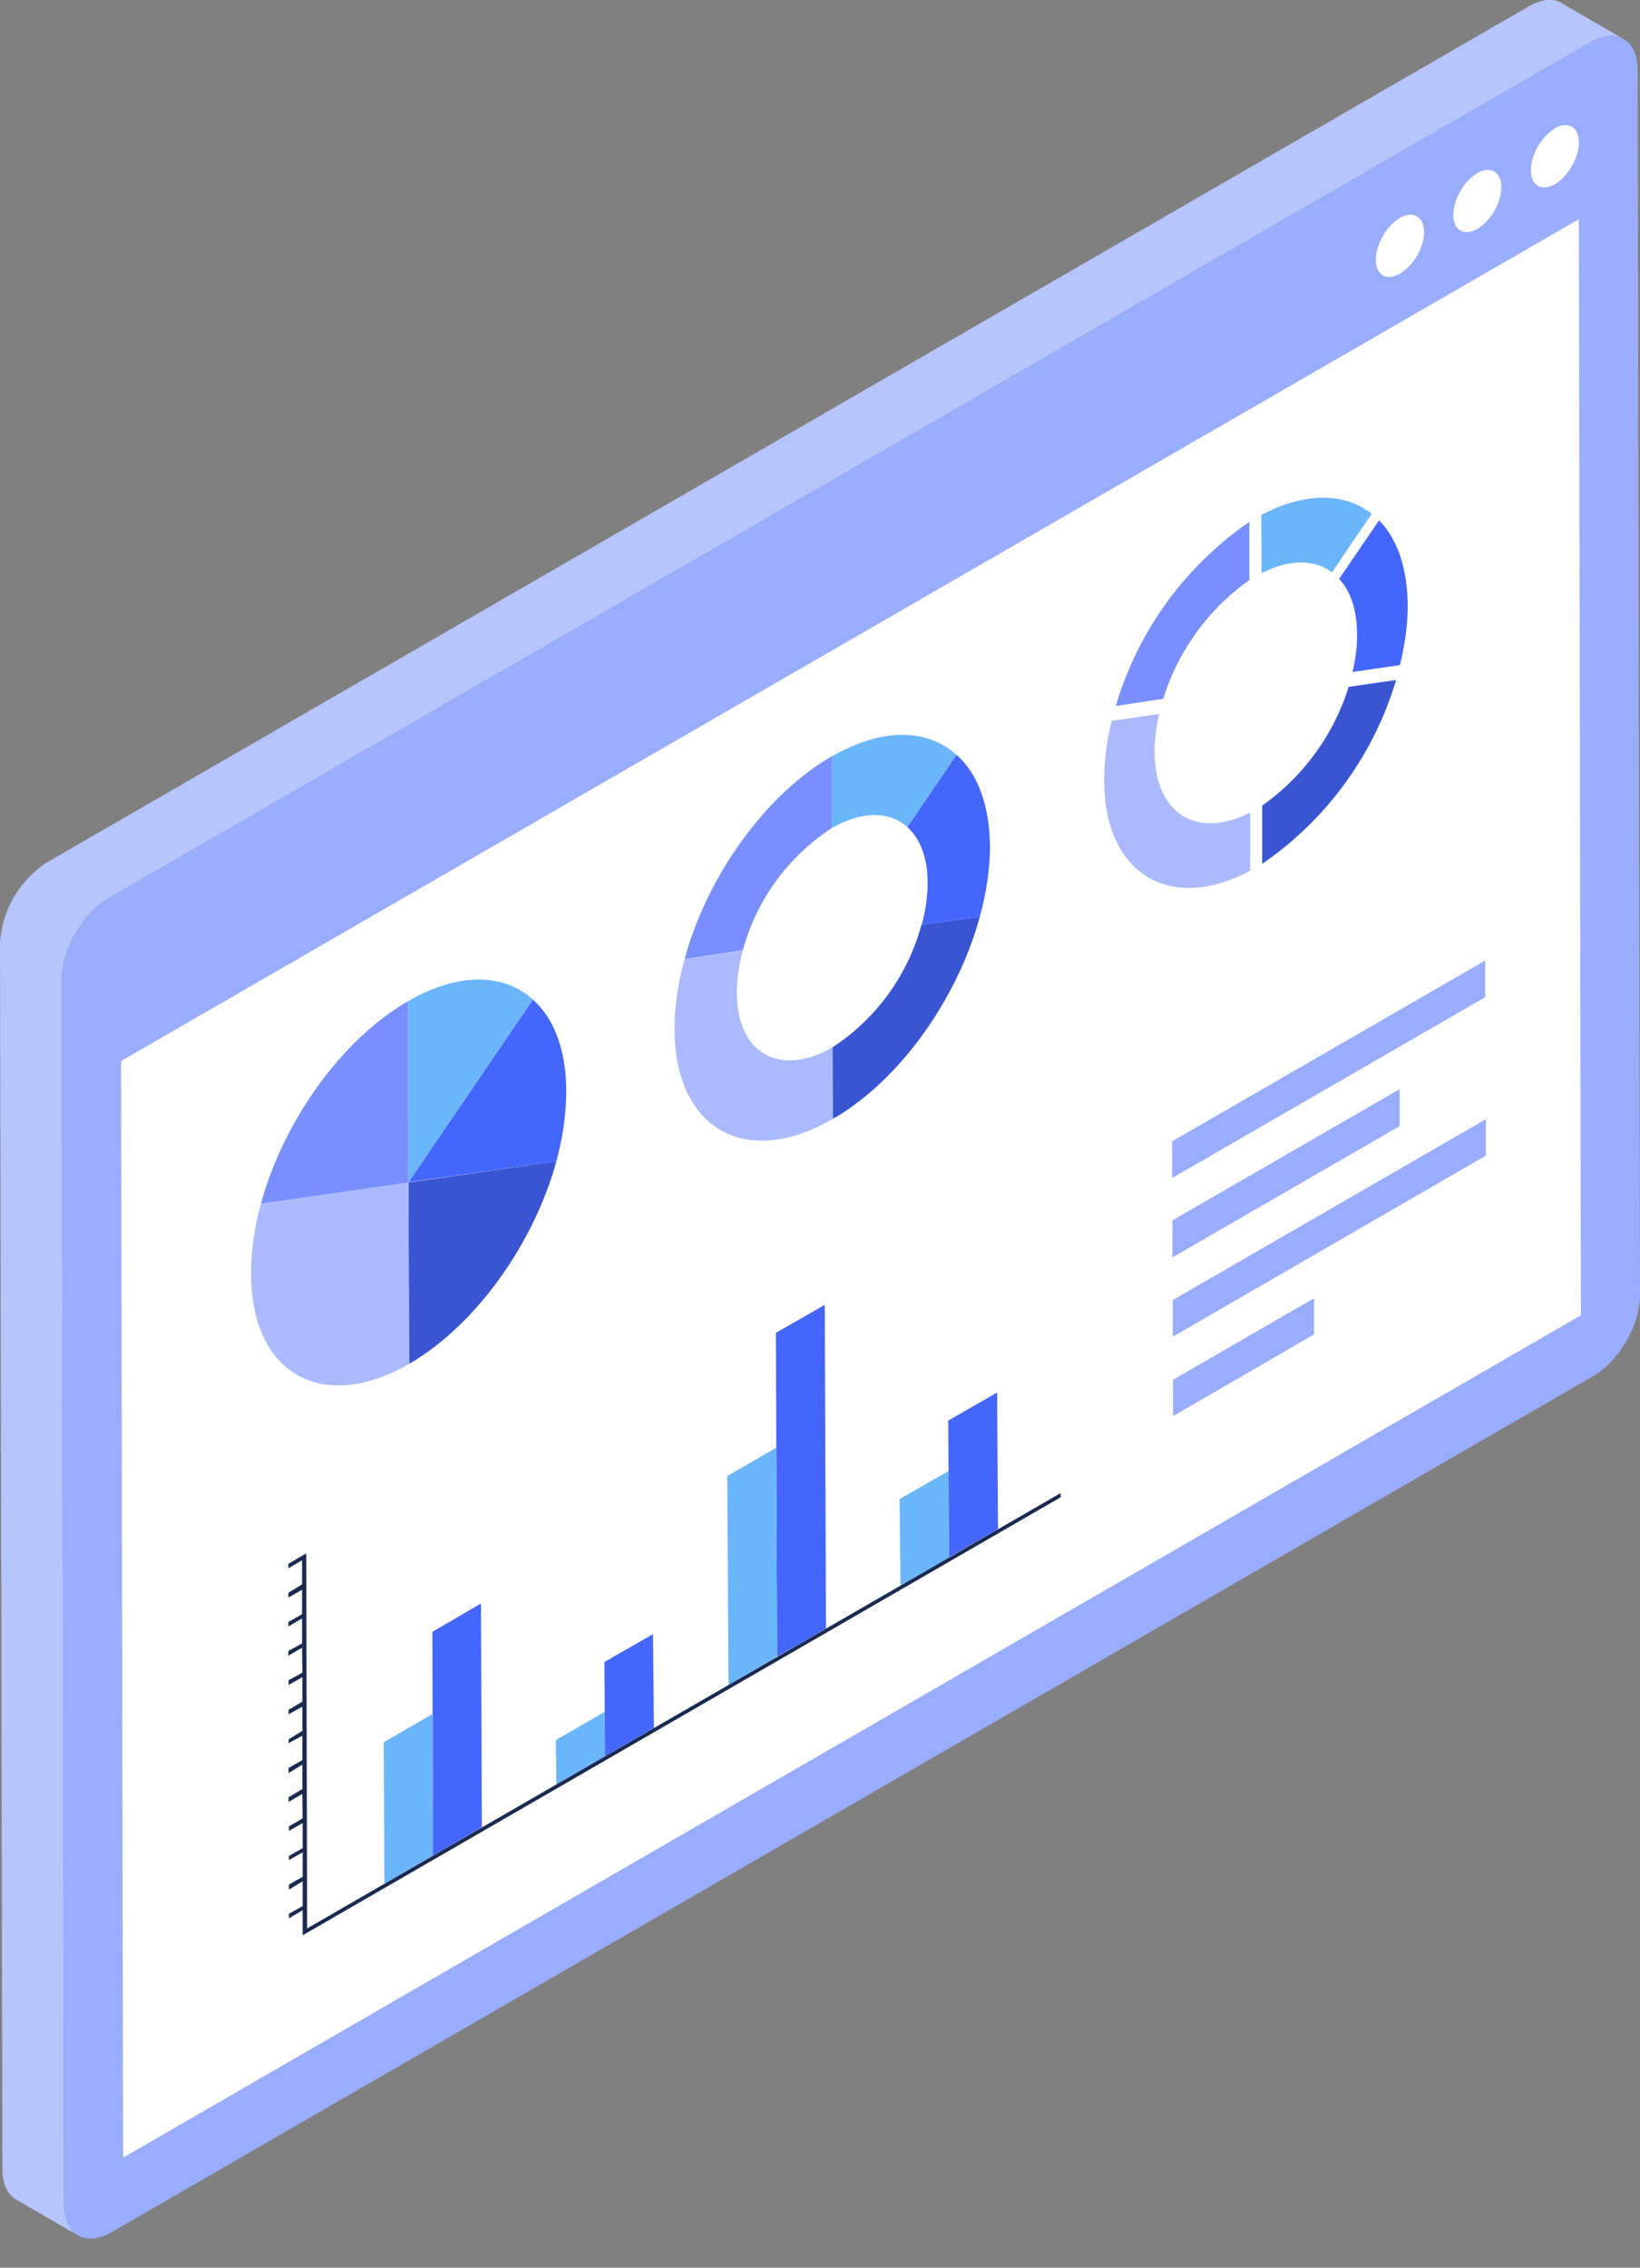 <svg width="55" height="76" fill="none" xmlns="http://www.w3.org/2000/svg"><rect width="100%" height="100%" fill="#808080" stroke="none"/><path d="M52.38.1c-.28-.16-.68-.14-1.12.12L1.58 28.9A3.47 3.47 0 000 31.63L.08 72.7c0 .5.18.85.47 1.02l2.07 1.2c-.29-.17-.46-.52-.47-1.01l-.08-41.08c0-1 .7-2.22 1.58-2.73L53.33 1.42c.44-.25.84-.28 1.12-.11L52.38.11z" fill="#B7C5FD"/><path d="M53.33 1.42c.87-.5 1.58-.1 1.59.9L55 43.4c0 1-.7 2.22-1.57 2.72L3.74 74.81c-.87.5-1.58.1-1.59-.9l-.08-41.08c0-1 .7-2.22 1.58-2.73L53.33 1.42z" fill="#9AADFD"/><path d="M52.95 7.34l.07 36.74L4.13 72.31l-.07-36.75 48.9-28.22zM46.94 7.3c.45-.25.81-.04.82.47 0 .52-.36 1.14-.81 1.4-.45.26-.81.05-.81-.46 0-.52.36-1.14.8-1.4zM52.14 4.3c.45-.25.81-.04.81.47 0 .52-.36 1.14-.8 1.4-.45.26-.81.05-.81-.46 0-.52.36-1.14.8-1.4zM49.54 5.8c.45-.25.81-.04.81.47 0 .52-.36 1.14-.8 1.4-.45.26-.81.05-.81-.46 0-.52.35-1.14.8-1.4z" fill="#fff"/><path d="M13.7 39.63l4.96-.71c-.75 2.73-2.68 5.48-4.94 6.79l-.02-6.08z" fill="#3955D1"/><path d="M17.87 33.5c.7.62 1.12 1.67 1.12 3.08 0 .75-.12 1.55-.33 2.34l-4.96.7 4.17-6.12z" fill="#4466FB"/><path d="M8.75 40.34l4.95-.71.02 6.08c-2.92 1.68-5.3.33-5.3-3.03 0-.75.11-1.55.33-2.34z" fill="#AABAFD"/><path d="M13.69 33.55l.01 6.08-4.95.71c.75-2.73 2.67-5.48 4.94-6.79z" fill="#798FFE"/><path d="M13.69 33.55c1.7-.98 3.21-.93 4.18-.05l-4.17 6.13-.01-6.08z" fill="#6BB5FB"/><path d="M27.9 25.35v2.4a7.12 7.12 0 00-2.99 4.1l-1.95.29c.74-2.73 2.67-5.48 4.93-6.79z" fill="#798FFE"/><path d="M27.9 25.35c1.7-.98 3.2-.93 4.18-.05l-1.65 2.42c-.59-.53-1.5-.56-2.53.03v-2.4z" fill="#6BB5FB"/><path d="M30.9 31l1.96-.28c-.74 2.73-2.67 5.48-4.93 6.78l-.01-2.4A7.12 7.12 0 0030.9 31z" fill="#3955D1"/><path d="M32.08 25.3c.7.62 1.11 1.67 1.12 3.07 0 .76-.12 1.55-.34 2.35l-1.95.28c.13-.48.2-.96.2-1.42 0-.85-.26-1.48-.68-1.86l1.65-2.42z" fill="#4466FB"/><path d="M22.96 32.14l1.95-.28c-.13.48-.2.96-.2 1.41 0 2.03 1.44 2.85 3.21 1.83v2.4c-2.91 1.69-5.29.34-5.3-3.02 0-.75.12-1.55.34-2.34z" fill="#AABAFD"/><path d="M42.3 17.26c1.43-.76 2.78-.77 3.7-.04l-1.33 1.96c-.61-.45-1.45-.44-2.36.03l-.01-1.95z" fill="#6BB5FB"/><path d="M46.25 17.44c.62.63.95 1.62.96 2.85 0 .63-.09 1.3-.26 2l-1.59.23c.1-.44.16-.86.15-1.26 0-.79-.2-1.43-.6-1.86l1.34-1.96z" fill="#4466FB"/><path d="M41.9 17.5v1.94a7.67 7.67 0 00-2.89 3.98l-1.59.24a11.42 11.42 0 014.48-6.17z" fill="#798FFE"/><path d="M37.28 24.16l1.59-.23c-.1.44-.15.86-.15 1.26 0 2.07 1.41 2.96 3.21 2.04v1.95c-2.7 1.44-4.9.1-4.9-3.02 0-.63.08-1.3.25-2z" fill="#AABAFD"/><path d="M45.22 23.02l1.6-.23a11.43 11.43 0 01-4.49 6.16V27a7.69 7.69 0 002.9-3.98z" fill="#3955D1"/><path d="M14.5 57.44l.02 4.75-1.63.94-.02-4.74 1.64-.95z" fill="#6BB5FB"/><path d="M16.13 53.74l.03 7.5-1.64.95-.02-7.5 1.63-.95z" fill="#4466FB"/><path d="M20.28 57.37l.01 1.49-1.63.94-.02-1.48 1.64-.95z" fill="#6BB5FB"/><path d="M21.9 54.76l.03 3.15-1.64.95-.02-3.16 1.64-.94zM27.66 43.73l.04 10.85-1.64.94-.04-10.85 1.64-.94z" fill="#4466FB"/><path d="M26.03 48.52l.03 7-1.63.95-.04-7 1.64-.95zM31.81 49.3l.02 2.9-1.63.94-.03-2.9 1.64-.94z" fill="#6BB5FB"/><path d="M33.44 46.67l.03 4.58-1.64.94-.03-4.58 1.64-.94z" fill="#4466FB"/><path d="M35.57 50.04v.14L10.15 64.86v-.84l-.46.27v-.15l.46-.26v-.83l-.46.28v-.17l.46-.26v-.82l-.46.26v-.14l.46-.26v-.84l-.46.26v-.15l.46-.27-.01-.82-.46.27v-.16l.46-.27v-.82l-.46.28v-.17l.46-.26v-.82l-.46.25v-.13l.46-.28v-.81l-.46.25v-.15l.46-.27v-.82l-.46.26v-.16l.46-.25-.01-.84-.46.27v-.16l.46-.25v-.84l-.46.27v-.15l.46-.26v-.82l-.46.26v-.16l.46-.28v-.81l-.46.27v-.15l.6-.35.03 12.57 25.27-14.59z" fill="#1B2A4F"/><path d="M49.83 37.5v1.23l-10.5 6.07v-1.23l10.5-6.06zM44.07 43.5v1.22l-4.73 2.74v-1.22l4.73-2.73zM46.94 36.51v1.23l-7.62 4.4V40.9l7.62-4.4zM49.81 32.19v1.23l-10.5 6.06v-1.23l10.5-6.06z" fill="#9AADFD"/></svg>